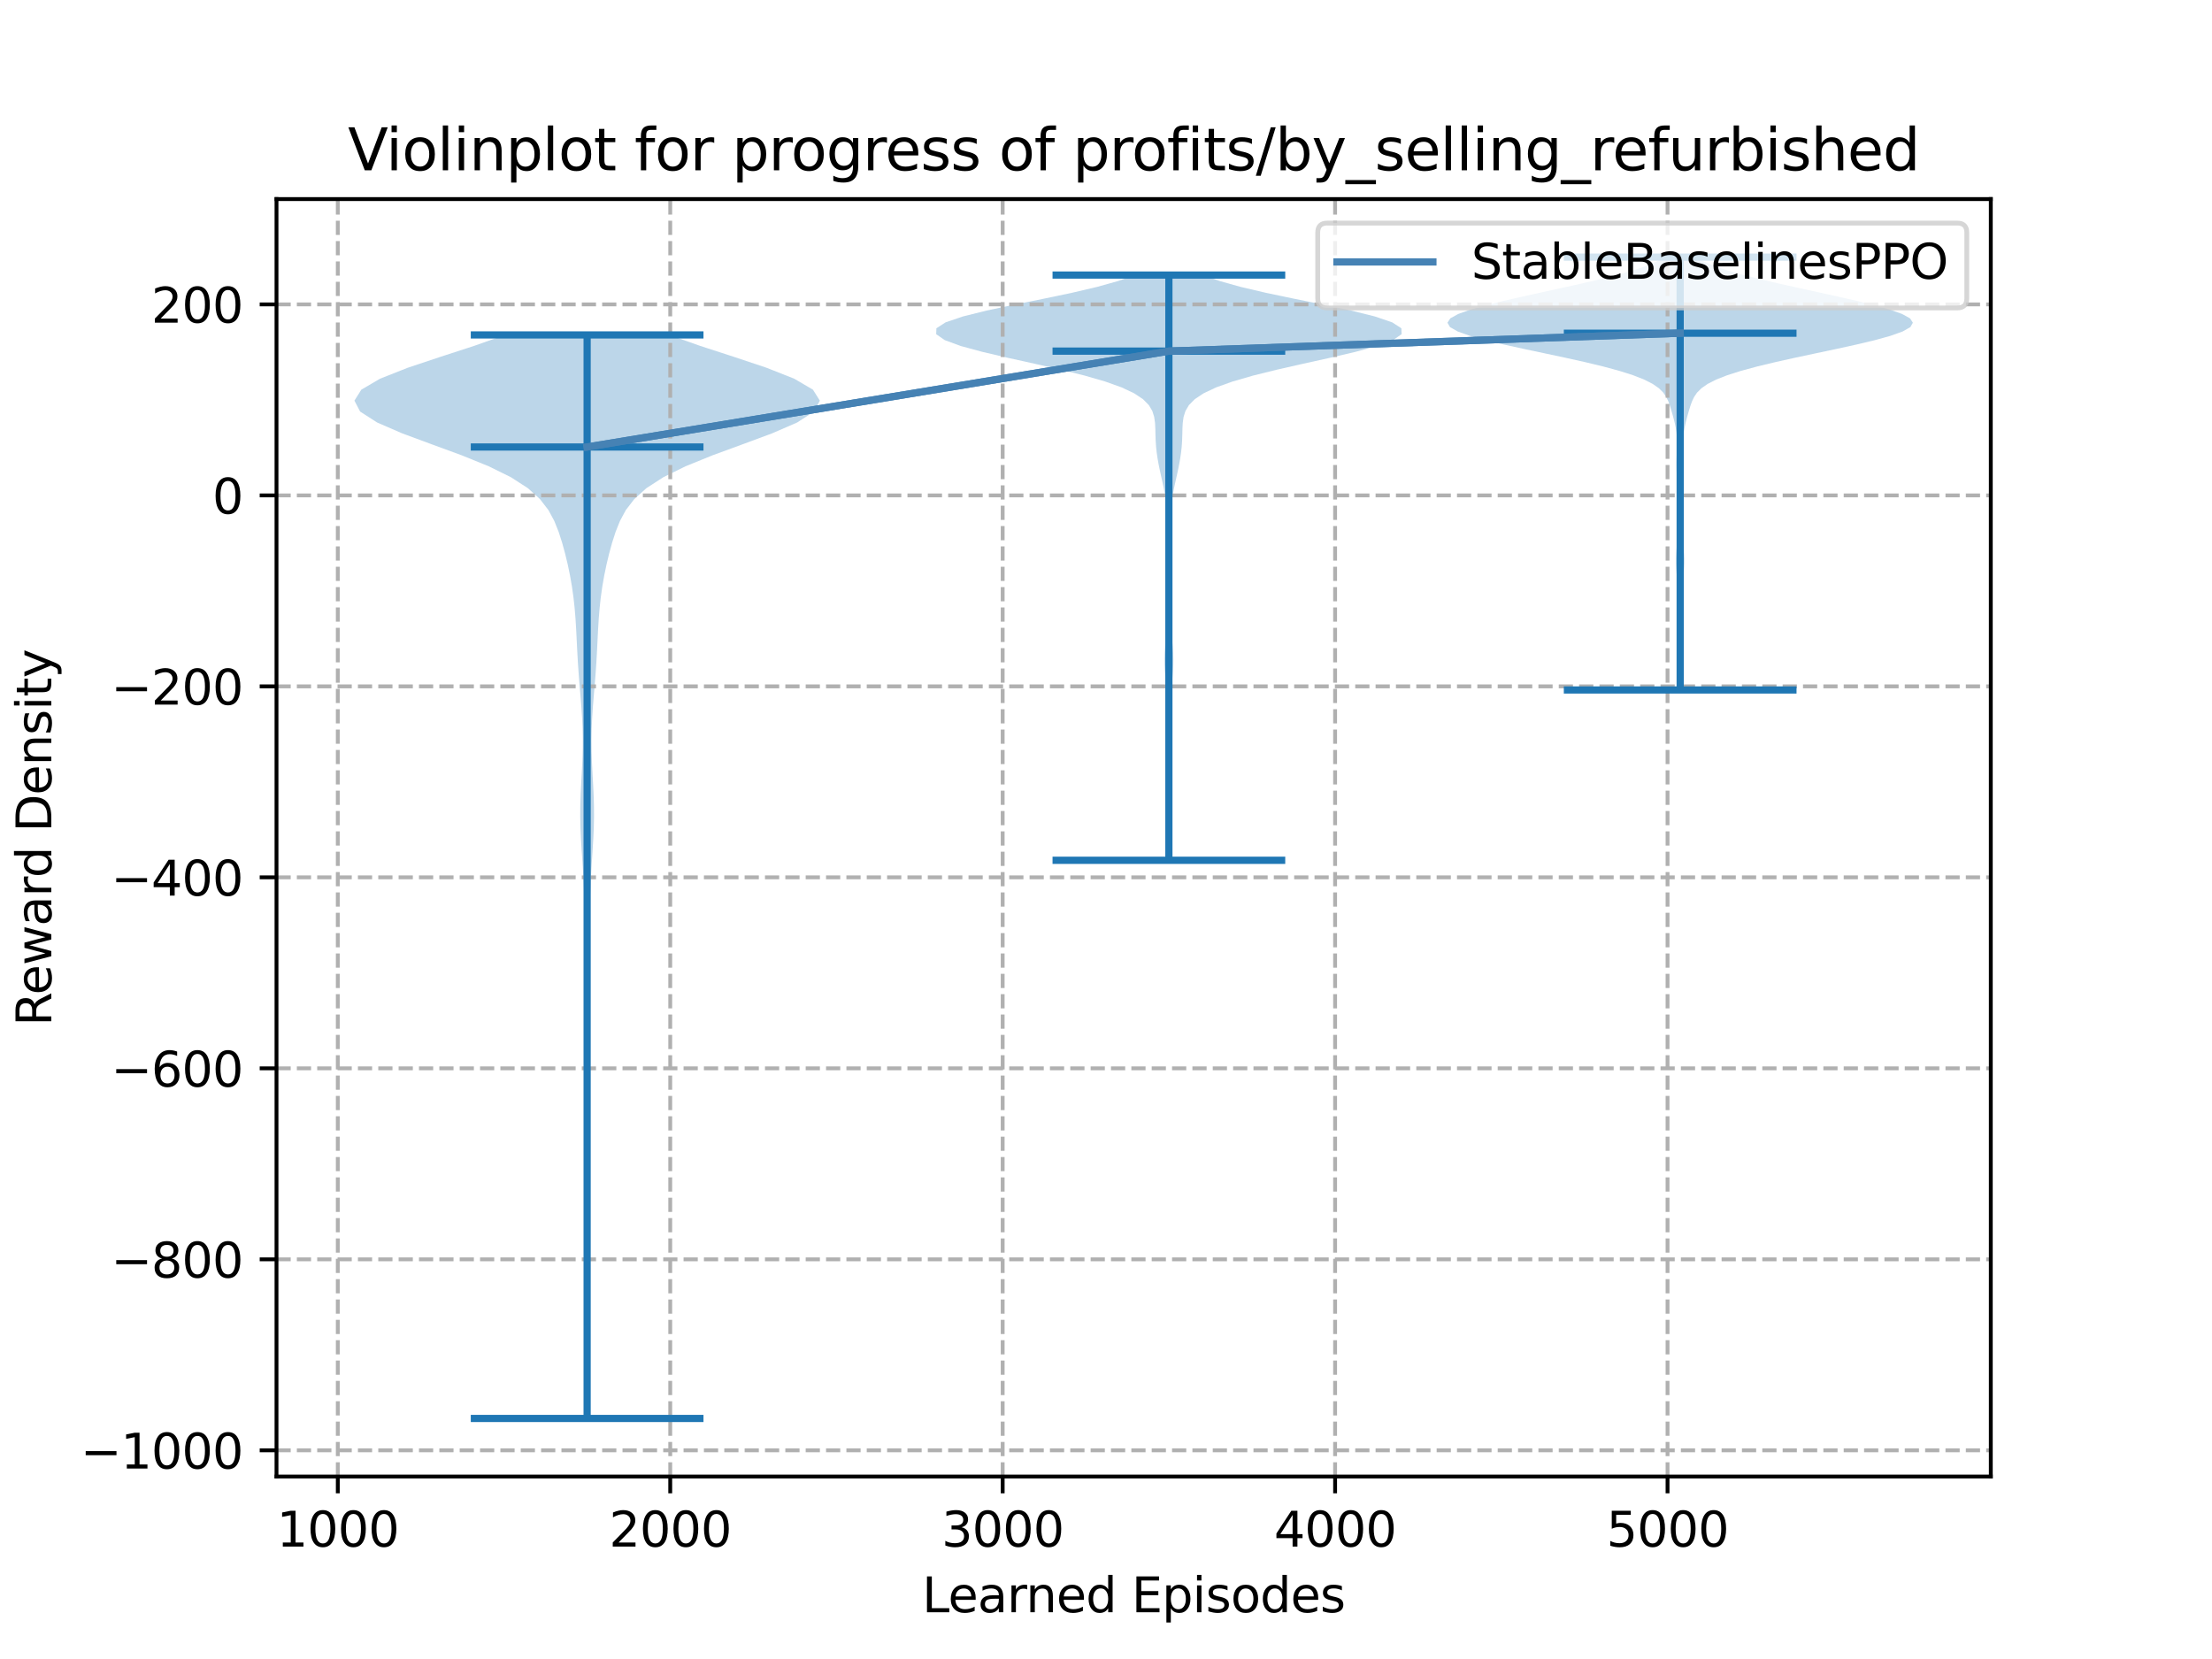 <?xml version="1.0" encoding="utf-8" standalone="no"?>
<!DOCTYPE svg PUBLIC "-//W3C//DTD SVG 1.1//EN"
  "http://www.w3.org/Graphics/SVG/1.1/DTD/svg11.dtd">
<svg xmlns:xlink="http://www.w3.org/1999/xlink" width="460.8pt" height="345.6pt" viewBox="0 0 460.8 345.6" xmlns="http://www.w3.org/2000/svg" version="1.1">
 <defs>
  <style type="text/css">*{stroke-linejoin: round; stroke-linecap: butt}</style>
 </defs>
 <g id="figure_1">
  <g id="patch_1">
   <path d="M 0 345.6 
L 460.8 345.6 
L 460.8 0 
L 0 0 
z
" style="fill: #ffffff"/>
  </g>
  <g id="axes_1">
   <g id="patch_2">
    <path d="M 57.6 307.584 
L 414.72 307.584 
L 414.72 41.472 
L 57.6 41.472 
z
" style="fill: #ffffff"/>
   </g>
   <g id="PolyCollection_1">
    <path d="M 122.45 295.488 
L 122.169 295.488 
L 122.174 293.208 
L 122.188 290.928 
L 122.208 288.648 
L 122.228 286.368 
L 122.242 284.088 
L 122.248 281.809 
L 122.242 279.529 
L 122.225 277.249 
L 122.198 274.969 
L 122.164 272.689 
L 122.126 270.409 
L 122.09 268.129 
L 122.058 265.849 
L 122.033 263.569 
L 122.015 261.289 
L 122.005 259.009 
L 122.002 256.73 
L 122.005 254.45 
L 122.012 252.17 
L 122.019 249.89 
L 122.025 247.61 
L 122.026 245.33 
L 122.02 243.05 
L 122.006 240.77 
L 121.987 238.49 
L 121.967 236.21 
L 121.952 233.93 
L 121.946 231.651 
L 121.956 229.371 
L 121.983 227.091 
L 122.024 224.811 
L 122.075 222.531 
L 122.128 220.251 
L 122.176 217.971 
L 122.213 215.691 
L 122.233 213.411 
L 122.235 211.131 
L 122.217 208.852 
L 122.18 206.572 
L 122.128 204.292 
L 122.064 202.012 
L 121.997 199.732 
L 121.933 197.452 
L 121.878 195.172 
L 121.832 192.892 
L 121.789 190.612 
L 121.739 188.332 
L 121.67 186.052 
L 121.573 183.773 
L 121.449 181.493 
L 121.304 179.213 
L 121.153 176.933 
L 121.018 174.653 
L 120.919 172.373 
L 120.873 170.093 
L 120.888 167.813 
L 120.958 165.533 
L 121.069 163.253 
L 121.195 160.973 
L 121.307 158.694 
L 121.382 156.414 
L 121.402 154.134 
L 121.36 151.854 
L 121.259 149.574 
L 121.109 147.294 
L 120.928 145.014 
L 120.737 142.734 
L 120.555 140.454 
L 120.396 138.174 
L 120.265 135.894 
L 120.151 133.615 
L 120.038 131.335 
L 119.901 129.055 
L 119.717 126.775 
L 119.471 124.495 
L 119.151 122.215 
L 118.755 119.935 
L 118.282 117.655 
L 117.737 115.375 
L 117.113 113.095 
L 116.384 110.815 
L 115.474 108.536 
L 114.245 106.256 
L 112.491 103.976 
L 109.962 101.696 
L 106.437 99.416 
L 101.812 97.136 
L 96.198 94.856 
L 89.984 92.576 
L 83.829 90.296 
L 78.564 88.016 
L 75.02 85.736 
L 73.833 83.457 
L 75.268 81.177 
L 79.154 78.897 
L 84.919 76.617 
L 91.741 74.337 
L 98.748 72.057 
L 105.203 69.777 
L 139.415 69.777 
L 139.415 69.777 
L 145.87 72.057 
L 152.878 74.337 
L 159.7 76.617 
L 165.464 78.897 
L 169.35 81.177 
L 170.786 83.457 
L 169.598 85.736 
L 166.055 88.016 
L 160.789 90.296 
L 154.634 92.576 
L 148.421 94.856 
L 142.807 97.136 
L 138.181 99.416 
L 134.656 101.696 
L 132.128 103.976 
L 130.373 106.256 
L 129.144 108.536 
L 128.235 110.815 
L 127.505 113.095 
L 126.882 115.375 
L 126.336 117.655 
L 125.864 119.935 
L 125.467 122.215 
L 125.147 124.495 
L 124.901 126.775 
L 124.718 129.055 
L 124.581 131.335 
L 124.467 133.615 
L 124.354 135.894 
L 124.222 138.174 
L 124.064 140.454 
L 123.882 142.734 
L 123.69 145.014 
L 123.509 147.294 
L 123.359 149.574 
L 123.258 151.854 
L 123.216 154.134 
L 123.236 156.414 
L 123.311 158.694 
L 123.424 160.973 
L 123.55 163.253 
L 123.66 165.533 
L 123.731 167.813 
L 123.746 170.093 
L 123.7 172.373 
L 123.601 174.653 
L 123.465 176.933 
L 123.315 179.213 
L 123.17 181.493 
L 123.045 183.773 
L 122.949 186.052 
L 122.88 188.332 
L 122.83 190.612 
L 122.787 192.892 
L 122.74 195.172 
L 122.685 197.452 
L 122.622 199.732 
L 122.554 202.012 
L 122.491 204.292 
L 122.438 206.572 
L 122.402 208.852 
L 122.384 211.131 
L 122.386 213.411 
L 122.406 215.691 
L 122.442 217.971 
L 122.49 220.251 
L 122.543 222.531 
L 122.594 224.811 
L 122.636 227.091 
L 122.662 229.371 
L 122.672 231.651 
L 122.667 233.93 
L 122.651 236.21 
L 122.631 238.49 
L 122.612 240.77 
L 122.599 243.05 
L 122.593 245.33 
L 122.594 247.61 
L 122.599 249.89 
L 122.607 252.17 
L 122.614 254.45 
L 122.616 256.73 
L 122.613 259.009 
L 122.603 261.289 
L 122.586 263.569 
L 122.56 265.849 
L 122.529 268.129 
L 122.492 270.409 
L 122.455 272.689 
L 122.421 274.969 
L 122.394 277.249 
L 122.376 279.529 
L 122.371 281.809 
L 122.376 284.088 
L 122.391 286.368 
L 122.411 288.648 
L 122.43 290.928 
L 122.445 293.208 
L 122.45 295.488 
z
" clip-path="url(#pb87b0b0727)" style="fill: #1f77b4; fill-opacity: 0.3"/>
   </g>
   <g id="PolyCollection_2">
    <path d="M 243.657 179.214 
L 243.345 179.214 
L 243.351 177.983 
L 243.368 176.751 
L 243.392 175.52 
L 243.418 174.288 
L 243.439 173.057 
L 243.453 171.826 
L 243.455 170.594 
L 243.443 169.363 
L 243.415 168.131 
L 243.37 166.9 
L 243.308 165.668 
L 243.233 164.437 
L 243.151 163.206 
L 243.071 161.974 
L 243.004 160.743 
L 242.963 159.511 
L 242.953 158.28 
L 242.977 157.049 
L 243.031 155.817 
L 243.105 154.586 
L 243.185 153.354 
L 243.26 152.123 
L 243.317 150.891 
L 243.347 149.66 
L 243.345 148.429 
L 243.308 147.197 
L 243.237 145.966 
L 243.136 144.734 
L 243.012 143.503 
L 242.88 142.271 
L 242.754 141.04 
L 242.652 139.809 
L 242.588 138.577 
L 242.573 137.346 
L 242.608 136.114 
L 242.685 134.883 
L 242.79 133.651 
L 242.904 132.42 
L 243.009 131.189 
L 243.09 129.957 
L 243.14 128.726 
L 243.157 127.494 
L 243.147 126.263 
L 243.114 125.031 
L 243.067 123.8 
L 243.012 122.569 
L 242.955 121.337 
L 242.904 120.106 
L 242.862 118.874 
L 242.835 117.643 
L 242.826 116.411 
L 242.836 115.18 
L 242.864 113.949 
L 242.909 112.717 
L 242.964 111.486 
L 243.021 110.254 
L 243.067 109.023 
L 243.088 107.791 
L 243.066 106.56 
L 242.99 105.329 
L 242.853 104.097 
L 242.659 102.866 
L 242.419 101.634 
L 242.152 100.403 
L 241.876 99.171 
L 241.607 97.94 
L 241.358 96.709 
L 241.139 95.477 
L 240.959 94.246 
L 240.827 93.014 
L 240.746 91.783 
L 240.705 90.551 
L 240.677 89.32 
L 240.614 88.089 
L 240.44 86.857 
L 240.054 85.626 
L 239.328 84.394 
L 238.115 83.163 
L 236.266 81.931 
L 233.654 80.7 
L 230.208 79.469 
L 225.941 78.237 
L 220.974 77.006 
L 215.539 75.774 
L 209.971 74.543 
L 204.687 73.312 
L 200.145 72.08 
L 196.797 70.849 
L 195.024 69.617 
L 195.068 68.386 
L 196.978 67.154 
L 200.591 65.923 
L 205.544 64.692 
L 211.339 63.46 
L 217.428 62.229 
L 223.298 60.997 
L 228.551 59.766 
L 232.944 58.534 
L 236.391 57.303 
L 250.611 57.303 
L 250.611 57.303 
L 254.057 58.534 
L 258.45 59.766 
L 263.704 60.997 
L 269.574 62.229 
L 275.662 63.46 
L 281.458 64.692 
L 286.411 65.923 
L 290.023 67.154 
L 291.934 68.386 
L 291.977 69.617 
L 290.204 70.849 
L 286.856 72.08 
L 282.315 73.312 
L 277.03 74.543 
L 271.462 75.774 
L 266.027 77.006 
L 261.06 78.237 
L 256.794 79.469 
L 253.347 80.7 
L 250.735 81.931 
L 248.886 83.163 
L 247.673 84.394 
L 246.948 85.626 
L 246.562 86.857 
L 246.388 88.089 
L 246.325 89.32 
L 246.297 90.551 
L 246.256 91.783 
L 246.174 93.014 
L 246.042 94.246 
L 245.863 95.477 
L 245.644 96.709 
L 245.394 97.94 
L 245.126 99.171 
L 244.85 100.403 
L 244.582 101.634 
L 244.343 102.866 
L 244.149 104.097 
L 244.012 105.329 
L 243.936 106.56 
L 243.914 107.791 
L 243.934 109.023 
L 243.98 110.254 
L 244.037 111.486 
L 244.093 112.717 
L 244.137 113.949 
L 244.166 115.18 
L 244.176 116.411 
L 244.166 117.643 
L 244.139 118.874 
L 244.098 120.106 
L 244.046 121.337 
L 243.99 122.569 
L 243.934 123.8 
L 243.887 125.031 
L 243.855 126.263 
L 243.844 127.494 
L 243.862 128.726 
L 243.912 129.957 
L 243.992 131.189 
L 244.097 132.42 
L 244.211 133.651 
L 244.316 134.883 
L 244.394 136.114 
L 244.428 137.346 
L 244.413 138.577 
L 244.35 139.809 
L 244.248 141.04 
L 244.122 142.271 
L 243.989 143.503 
L 243.866 144.734 
L 243.764 145.966 
L 243.693 147.197 
L 243.657 148.429 
L 243.655 149.66 
L 243.685 150.891 
L 243.742 152.123 
L 243.816 153.354 
L 243.897 154.586 
L 243.97 155.817 
L 244.024 157.049 
L 244.048 158.28 
L 244.039 159.511 
L 243.997 160.743 
L 243.931 161.974 
L 243.851 163.206 
L 243.768 164.437 
L 243.693 165.668 
L 243.632 166.9 
L 243.587 168.131 
L 243.559 169.363 
L 243.547 170.594 
L 243.549 171.826 
L 243.562 173.057 
L 243.584 174.288 
L 243.609 175.52 
L 243.633 176.751 
L 243.65 177.983 
L 243.657 179.214 
z
" clip-path="url(#pb87b0b0727)" style="fill: #1f77b4; fill-opacity: 0.3"/>
   </g>
   <g id="PolyCollection_3">
    <path d="M 350.351 143.733 
L 349.67 143.733 
L 349.619 142.822 
L 349.576 141.911 
L 349.546 141.001 
L 349.531 140.09 
L 349.532 139.179 
L 349.547 138.268 
L 349.573 137.358 
L 349.604 136.447 
L 349.636 135.536 
L 349.665 134.625 
L 349.689 133.715 
L 349.706 132.804 
L 349.713 131.893 
L 349.709 130.982 
L 349.691 130.072 
L 349.661 129.161 
L 349.626 128.25 
L 349.593 127.339 
L 349.569 126.428 
L 349.557 125.518 
L 349.551 124.607 
L 349.543 123.696 
L 349.52 122.785 
L 349.475 121.875 
L 349.408 120.964 
L 349.327 120.053 
L 349.245 119.142 
L 349.178 118.232 
L 349.141 117.321 
L 349.141 116.41 
L 349.176 115.499 
L 349.237 114.589 
L 349.312 113.678 
L 349.384 112.767 
L 349.443 111.856 
L 349.481 110.946 
L 349.498 110.035 
L 349.498 109.124 
L 349.489 108.213 
L 349.479 107.303 
L 349.475 106.392 
L 349.477 105.481 
L 349.483 104.57 
L 349.486 103.66 
L 349.479 102.749 
L 349.456 101.838 
L 349.417 100.927 
L 349.368 100.017 
L 349.316 99.106 
L 349.272 98.195 
L 349.245 97.284 
L 349.241 96.374 
L 349.26 95.463 
L 349.294 94.552 
L 349.333 93.641 
L 349.361 92.731 
L 349.361 91.82 
L 349.32 90.909 
L 349.23 89.998 
L 349.087 89.087 
L 348.896 88.177 
L 348.669 87.266 
L 348.419 86.355 
L 348.156 85.444 
L 347.875 84.534 
L 347.549 83.623 
L 347.12 82.712 
L 346.504 81.801 
L 345.596 80.891 
L 344.293 79.98 
L 342.505 79.069 
L 340.181 78.158 
L 337.312 77.248 
L 333.94 76.337 
L 330.148 75.426 
L 326.049 74.515 
L 321.777 73.605 
L 317.481 72.694 
L 313.326 71.783 
L 309.498 70.872 
L 306.205 69.962 
L 303.661 69.051 
L 302.059 68.14 
L 301.534 67.229 
L 302.128 66.319 
L 303.775 65.408 
L 306.32 64.497 
L 309.552 63.586 
L 313.256 62.676 
L 317.244 61.765 
L 321.375 60.854 
L 325.537 59.943 
L 329.628 59.033 
L 333.534 58.122 
L 337.134 57.211 
L 340.311 56.3 
L 342.983 55.39 
L 345.116 54.479 
L 346.733 53.568 
L 353.288 53.568 
L 353.288 53.568 
L 354.905 54.479 
L 357.039 55.39 
L 359.71 56.3 
L 362.888 57.211 
L 366.487 58.122 
L 370.394 59.033 
L 374.485 59.943 
L 378.647 60.854 
L 382.778 61.765 
L 386.766 62.676 
L 390.469 63.586 
L 393.701 64.497 
L 396.246 65.408 
L 397.894 66.319 
L 398.487 67.229 
L 397.962 68.14 
L 396.361 69.051 
L 393.816 69.962 
L 390.523 70.872 
L 386.695 71.783 
L 382.541 72.694 
L 378.245 73.605 
L 373.973 74.515 
L 369.874 75.426 
L 366.081 76.337 
L 362.709 77.248 
L 359.841 78.158 
L 357.516 79.069 
L 355.729 79.98 
L 354.425 80.891 
L 353.518 81.801 
L 352.901 82.712 
L 352.473 83.623 
L 352.147 84.534 
L 351.866 85.444 
L 351.602 86.355 
L 351.352 87.266 
L 351.125 88.177 
L 350.934 89.087 
L 350.792 89.998 
L 350.701 90.909 
L 350.66 91.82 
L 350.66 92.731 
L 350.688 93.641 
L 350.727 94.552 
L 350.762 95.463 
L 350.78 96.374 
L 350.776 97.284 
L 350.75 98.195 
L 350.706 99.106 
L 350.654 100.017 
L 350.604 100.927 
L 350.565 101.838 
L 350.543 102.749 
L 350.535 103.66 
L 350.538 104.57 
L 350.544 105.481 
L 350.547 106.392 
L 350.542 107.303 
L 350.532 108.213 
L 350.523 109.124 
L 350.524 110.035 
L 350.54 110.946 
L 350.579 111.856 
L 350.637 112.767 
L 350.71 113.678 
L 350.784 114.589 
L 350.846 115.499 
L 350.881 116.41 
L 350.88 117.321 
L 350.843 118.232 
L 350.777 119.142 
L 350.695 120.053 
L 350.613 120.964 
L 350.546 121.875 
L 350.502 122.785 
L 350.479 123.696 
L 350.47 124.607 
L 350.464 125.518 
L 350.452 126.428 
L 350.428 127.339 
L 350.395 128.25 
L 350.36 129.161 
L 350.331 130.072 
L 350.313 130.982 
L 350.308 131.893 
L 350.315 132.804 
L 350.332 133.715 
L 350.356 134.625 
L 350.385 135.536 
L 350.417 136.447 
L 350.448 137.358 
L 350.474 138.268 
L 350.489 139.179 
L 350.49 140.09 
L 350.475 141.001 
L 350.445 141.911 
L 350.403 142.822 
L 350.351 143.733 
z
" clip-path="url(#pb87b0b0727)" style="fill: #1f77b4; fill-opacity: 0.3"/>
   </g>
   <g id="matplotlib.axis_1">
    <g id="xtick_1">
     <g id="line2d_1">
      <path d="M 70.37 307.584 
L 70.37 41.472 
" clip-path="url(#pb87b0b0727)" style="fill: none; stroke-dasharray: 2.96,1.28; stroke-dashoffset: 0; stroke: #b0b0b0; stroke-width: 0.8"/>
     </g>
     <g id="line2d_2">
      <defs>
       <path id="m41c03d958e" d="M 0 0 
L 0 3.5 
" style="stroke: #000000; stroke-width: 0.8"/>
      </defs>
      <g>
       <use xlink:href="#m41c03d958e" x="70.37" y="307.584" style="stroke: #000000; stroke-width: 0.8"/>
      </g>
     </g>
     <g id="text_1">
      <!-- 1000 -->
      <g transform="translate(57.645 322.182)scale(0.1 -0.1)">
       <defs>
        <path id="DejaVuSans-31" d="M 794 531 
L 1825 531 
L 1825 4091 
L 703 3866 
L 703 4441 
L 1819 4666 
L 2450 4666 
L 2450 531 
L 3481 531 
L 3481 0 
L 794 0 
L 794 531 
z
" transform="scale(0.016)"/>
        <path id="DejaVuSans-30" d="M 2034 4250 
Q 1547 4250 1301 3770 
Q 1056 3291 1056 2328 
Q 1056 1369 1301 889 
Q 1547 409 2034 409 
Q 2525 409 2770 889 
Q 3016 1369 3016 2328 
Q 3016 3291 2770 3770 
Q 2525 4250 2034 4250 
z
M 2034 4750 
Q 2819 4750 3233 4129 
Q 3647 3509 3647 2328 
Q 3647 1150 3233 529 
Q 2819 -91 2034 -91 
Q 1250 -91 836 529 
Q 422 1150 422 2328 
Q 422 3509 836 4129 
Q 1250 4750 2034 4750 
z
" transform="scale(0.016)"/>
       </defs>
       <use xlink:href="#DejaVuSans-31"/>
       <use xlink:href="#DejaVuSans-30" x="63.623"/>
       <use xlink:href="#DejaVuSans-30" x="127.246"/>
       <use xlink:href="#DejaVuSans-30" x="190.869"/>
      </g>
     </g>
    </g>
    <g id="xtick_2">
     <g id="line2d_3">
      <path d="M 139.622 307.584 
L 139.622 41.472 
" clip-path="url(#pb87b0b0727)" style="fill: none; stroke-dasharray: 2.96,1.28; stroke-dashoffset: 0; stroke: #b0b0b0; stroke-width: 0.8"/>
     </g>
     <g id="line2d_4">
      <g>
       <use xlink:href="#m41c03d958e" x="139.622" y="307.584" style="stroke: #000000; stroke-width: 0.8"/>
      </g>
     </g>
     <g id="text_2">
      <!-- 2000 -->
      <g transform="translate(126.897 322.182)scale(0.1 -0.1)">
       <defs>
        <path id="DejaVuSans-32" d="M 1228 531 
L 3431 531 
L 3431 0 
L 469 0 
L 469 531 
Q 828 903 1448 1529 
Q 2069 2156 2228 2338 
Q 2531 2678 2651 2914 
Q 2772 3150 2772 3378 
Q 2772 3750 2511 3984 
Q 2250 4219 1831 4219 
Q 1534 4219 1204 4116 
Q 875 4013 500 3803 
L 500 4441 
Q 881 4594 1212 4672 
Q 1544 4750 1819 4750 
Q 2544 4750 2975 4387 
Q 3406 4025 3406 3419 
Q 3406 3131 3298 2873 
Q 3191 2616 2906 2266 
Q 2828 2175 2409 1742 
Q 1991 1309 1228 531 
z
" transform="scale(0.016)"/>
       </defs>
       <use xlink:href="#DejaVuSans-32"/>
       <use xlink:href="#DejaVuSans-30" x="63.623"/>
       <use xlink:href="#DejaVuSans-30" x="127.246"/>
       <use xlink:href="#DejaVuSans-30" x="190.869"/>
      </g>
     </g>
    </g>
    <g id="xtick_3">
     <g id="line2d_5">
      <path d="M 208.875 307.584 
L 208.875 41.472 
" clip-path="url(#pb87b0b0727)" style="fill: none; stroke-dasharray: 2.96,1.28; stroke-dashoffset: 0; stroke: #b0b0b0; stroke-width: 0.8"/>
     </g>
     <g id="line2d_6">
      <g>
       <use xlink:href="#m41c03d958e" x="208.875" y="307.584" style="stroke: #000000; stroke-width: 0.8"/>
      </g>
     </g>
     <g id="text_3">
      <!-- 3000 -->
      <g transform="translate(196.15 322.182)scale(0.1 -0.1)">
       <defs>
        <path id="DejaVuSans-33" d="M 2597 2516 
Q 3050 2419 3304 2112 
Q 3559 1806 3559 1356 
Q 3559 666 3084 287 
Q 2609 -91 1734 -91 
Q 1441 -91 1130 -33 
Q 819 25 488 141 
L 488 750 
Q 750 597 1062 519 
Q 1375 441 1716 441 
Q 2309 441 2620 675 
Q 2931 909 2931 1356 
Q 2931 1769 2642 2001 
Q 2353 2234 1838 2234 
L 1294 2234 
L 1294 2753 
L 1863 2753 
Q 2328 2753 2575 2939 
Q 2822 3125 2822 3475 
Q 2822 3834 2567 4026 
Q 2313 4219 1838 4219 
Q 1578 4219 1281 4162 
Q 984 4106 628 3988 
L 628 4550 
Q 988 4650 1302 4700 
Q 1616 4750 1894 4750 
Q 2613 4750 3031 4423 
Q 3450 4097 3450 3541 
Q 3450 3153 3228 2886 
Q 3006 2619 2597 2516 
z
" transform="scale(0.016)"/>
       </defs>
       <use xlink:href="#DejaVuSans-33"/>
       <use xlink:href="#DejaVuSans-30" x="63.623"/>
       <use xlink:href="#DejaVuSans-30" x="127.246"/>
       <use xlink:href="#DejaVuSans-30" x="190.869"/>
      </g>
     </g>
    </g>
    <g id="xtick_4">
     <g id="line2d_7">
      <path d="M 278.127 307.584 
L 278.127 41.472 
" clip-path="url(#pb87b0b0727)" style="fill: none; stroke-dasharray: 2.96,1.28; stroke-dashoffset: 0; stroke: #b0b0b0; stroke-width: 0.8"/>
     </g>
     <g id="line2d_8">
      <g>
       <use xlink:href="#m41c03d958e" x="278.127" y="307.584" style="stroke: #000000; stroke-width: 0.8"/>
      </g>
     </g>
     <g id="text_4">
      <!-- 4000 -->
      <g transform="translate(265.402 322.182)scale(0.1 -0.1)">
       <defs>
        <path id="DejaVuSans-34" d="M 2419 4116 
L 825 1625 
L 2419 1625 
L 2419 4116 
z
M 2253 4666 
L 3047 4666 
L 3047 1625 
L 3713 1625 
L 3713 1100 
L 3047 1100 
L 3047 0 
L 2419 0 
L 2419 1100 
L 313 1100 
L 313 1709 
L 2253 4666 
z
" transform="scale(0.016)"/>
       </defs>
       <use xlink:href="#DejaVuSans-34"/>
       <use xlink:href="#DejaVuSans-30" x="63.623"/>
       <use xlink:href="#DejaVuSans-30" x="127.246"/>
       <use xlink:href="#DejaVuSans-30" x="190.869"/>
      </g>
     </g>
    </g>
    <g id="xtick_5">
     <g id="line2d_9">
      <path d="M 347.379 307.584 
L 347.379 41.472 
" clip-path="url(#pb87b0b0727)" style="fill: none; stroke-dasharray: 2.96,1.28; stroke-dashoffset: 0; stroke: #b0b0b0; stroke-width: 0.8"/>
     </g>
     <g id="line2d_10">
      <g>
       <use xlink:href="#m41c03d958e" x="347.379" y="307.584" style="stroke: #000000; stroke-width: 0.8"/>
      </g>
     </g>
     <g id="text_5">
      <!-- 5000 -->
      <g transform="translate(334.654 322.182)scale(0.1 -0.1)">
       <defs>
        <path id="DejaVuSans-35" d="M 691 4666 
L 3169 4666 
L 3169 4134 
L 1269 4134 
L 1269 2991 
Q 1406 3038 1543 3061 
Q 1681 3084 1819 3084 
Q 2600 3084 3056 2656 
Q 3513 2228 3513 1497 
Q 3513 744 3044 326 
Q 2575 -91 1722 -91 
Q 1428 -91 1123 -41 
Q 819 9 494 109 
L 494 744 
Q 775 591 1075 516 
Q 1375 441 1709 441 
Q 2250 441 2565 725 
Q 2881 1009 2881 1497 
Q 2881 1984 2565 2268 
Q 2250 2553 1709 2553 
Q 1456 2553 1204 2497 
Q 953 2441 691 2322 
L 691 4666 
z
" transform="scale(0.016)"/>
       </defs>
       <use xlink:href="#DejaVuSans-35"/>
       <use xlink:href="#DejaVuSans-30" x="63.623"/>
       <use xlink:href="#DejaVuSans-30" x="127.246"/>
       <use xlink:href="#DejaVuSans-30" x="190.869"/>
      </g>
     </g>
    </g>
    <g id="text_6">
     <!-- Learned Episodes -->
     <g transform="translate(192.102 335.861)scale(0.1 -0.1)">
      <defs>
       <path id="DejaVuSans-4c" d="M 628 4666 
L 1259 4666 
L 1259 531 
L 3531 531 
L 3531 0 
L 628 0 
L 628 4666 
z
" transform="scale(0.016)"/>
       <path id="DejaVuSans-65" d="M 3597 1894 
L 3597 1613 
L 953 1613 
Q 991 1019 1311 708 
Q 1631 397 2203 397 
Q 2534 397 2845 478 
Q 3156 559 3463 722 
L 3463 178 
Q 3153 47 2828 -22 
Q 2503 -91 2169 -91 
Q 1331 -91 842 396 
Q 353 884 353 1716 
Q 353 2575 817 3079 
Q 1281 3584 2069 3584 
Q 2775 3584 3186 3129 
Q 3597 2675 3597 1894 
z
M 3022 2063 
Q 3016 2534 2758 2815 
Q 2500 3097 2075 3097 
Q 1594 3097 1305 2825 
Q 1016 2553 972 2059 
L 3022 2063 
z
" transform="scale(0.016)"/>
       <path id="DejaVuSans-61" d="M 2194 1759 
Q 1497 1759 1228 1600 
Q 959 1441 959 1056 
Q 959 750 1161 570 
Q 1363 391 1709 391 
Q 2188 391 2477 730 
Q 2766 1069 2766 1631 
L 2766 1759 
L 2194 1759 
z
M 3341 1997 
L 3341 0 
L 2766 0 
L 2766 531 
Q 2569 213 2275 61 
Q 1981 -91 1556 -91 
Q 1019 -91 701 211 
Q 384 513 384 1019 
Q 384 1609 779 1909 
Q 1175 2209 1959 2209 
L 2766 2209 
L 2766 2266 
Q 2766 2663 2505 2880 
Q 2244 3097 1772 3097 
Q 1472 3097 1187 3025 
Q 903 2953 641 2809 
L 641 3341 
Q 956 3463 1253 3523 
Q 1550 3584 1831 3584 
Q 2591 3584 2966 3190 
Q 3341 2797 3341 1997 
z
" transform="scale(0.016)"/>
       <path id="DejaVuSans-72" d="M 2631 2963 
Q 2534 3019 2420 3045 
Q 2306 3072 2169 3072 
Q 1681 3072 1420 2755 
Q 1159 2438 1159 1844 
L 1159 0 
L 581 0 
L 581 3500 
L 1159 3500 
L 1159 2956 
Q 1341 3275 1631 3429 
Q 1922 3584 2338 3584 
Q 2397 3584 2469 3576 
Q 2541 3569 2628 3553 
L 2631 2963 
z
" transform="scale(0.016)"/>
       <path id="DejaVuSans-6e" d="M 3513 2113 
L 3513 0 
L 2938 0 
L 2938 2094 
Q 2938 2591 2744 2837 
Q 2550 3084 2163 3084 
Q 1697 3084 1428 2787 
Q 1159 2491 1159 1978 
L 1159 0 
L 581 0 
L 581 3500 
L 1159 3500 
L 1159 2956 
Q 1366 3272 1645 3428 
Q 1925 3584 2291 3584 
Q 2894 3584 3203 3211 
Q 3513 2838 3513 2113 
z
" transform="scale(0.016)"/>
       <path id="DejaVuSans-64" d="M 2906 2969 
L 2906 4863 
L 3481 4863 
L 3481 0 
L 2906 0 
L 2906 525 
Q 2725 213 2448 61 
Q 2172 -91 1784 -91 
Q 1150 -91 751 415 
Q 353 922 353 1747 
Q 353 2572 751 3078 
Q 1150 3584 1784 3584 
Q 2172 3584 2448 3432 
Q 2725 3281 2906 2969 
z
M 947 1747 
Q 947 1113 1208 752 
Q 1469 391 1925 391 
Q 2381 391 2643 752 
Q 2906 1113 2906 1747 
Q 2906 2381 2643 2742 
Q 2381 3103 1925 3103 
Q 1469 3103 1208 2742 
Q 947 2381 947 1747 
z
" transform="scale(0.016)"/>
       <path id="DejaVuSans-20" transform="scale(0.016)"/>
       <path id="DejaVuSans-45" d="M 628 4666 
L 3578 4666 
L 3578 4134 
L 1259 4134 
L 1259 2753 
L 3481 2753 
L 3481 2222 
L 1259 2222 
L 1259 531 
L 3634 531 
L 3634 0 
L 628 0 
L 628 4666 
z
" transform="scale(0.016)"/>
       <path id="DejaVuSans-70" d="M 1159 525 
L 1159 -1331 
L 581 -1331 
L 581 3500 
L 1159 3500 
L 1159 2969 
Q 1341 3281 1617 3432 
Q 1894 3584 2278 3584 
Q 2916 3584 3314 3078 
Q 3713 2572 3713 1747 
Q 3713 922 3314 415 
Q 2916 -91 2278 -91 
Q 1894 -91 1617 61 
Q 1341 213 1159 525 
z
M 3116 1747 
Q 3116 2381 2855 2742 
Q 2594 3103 2138 3103 
Q 1681 3103 1420 2742 
Q 1159 2381 1159 1747 
Q 1159 1113 1420 752 
Q 1681 391 2138 391 
Q 2594 391 2855 752 
Q 3116 1113 3116 1747 
z
" transform="scale(0.016)"/>
       <path id="DejaVuSans-69" d="M 603 3500 
L 1178 3500 
L 1178 0 
L 603 0 
L 603 3500 
z
M 603 4863 
L 1178 4863 
L 1178 4134 
L 603 4134 
L 603 4863 
z
" transform="scale(0.016)"/>
       <path id="DejaVuSans-73" d="M 2834 3397 
L 2834 2853 
Q 2591 2978 2328 3040 
Q 2066 3103 1784 3103 
Q 1356 3103 1142 2972 
Q 928 2841 928 2578 
Q 928 2378 1081 2264 
Q 1234 2150 1697 2047 
L 1894 2003 
Q 2506 1872 2764 1633 
Q 3022 1394 3022 966 
Q 3022 478 2636 193 
Q 2250 -91 1575 -91 
Q 1294 -91 989 -36 
Q 684 19 347 128 
L 347 722 
Q 666 556 975 473 
Q 1284 391 1588 391 
Q 1994 391 2212 530 
Q 2431 669 2431 922 
Q 2431 1156 2273 1281 
Q 2116 1406 1581 1522 
L 1381 1569 
Q 847 1681 609 1914 
Q 372 2147 372 2553 
Q 372 3047 722 3315 
Q 1072 3584 1716 3584 
Q 2034 3584 2315 3537 
Q 2597 3491 2834 3397 
z
" transform="scale(0.016)"/>
       <path id="DejaVuSans-6f" d="M 1959 3097 
Q 1497 3097 1228 2736 
Q 959 2375 959 1747 
Q 959 1119 1226 758 
Q 1494 397 1959 397 
Q 2419 397 2687 759 
Q 2956 1122 2956 1747 
Q 2956 2369 2687 2733 
Q 2419 3097 1959 3097 
z
M 1959 3584 
Q 2709 3584 3137 3096 
Q 3566 2609 3566 1747 
Q 3566 888 3137 398 
Q 2709 -91 1959 -91 
Q 1206 -91 779 398 
Q 353 888 353 1747 
Q 353 2609 779 3096 
Q 1206 3584 1959 3584 
z
" transform="scale(0.016)"/>
      </defs>
      <use xlink:href="#DejaVuSans-4c"/>
      <use xlink:href="#DejaVuSans-65" x="53.963"/>
      <use xlink:href="#DejaVuSans-61" x="115.486"/>
      <use xlink:href="#DejaVuSans-72" x="176.766"/>
      <use xlink:href="#DejaVuSans-6e" x="216.129"/>
      <use xlink:href="#DejaVuSans-65" x="279.508"/>
      <use xlink:href="#DejaVuSans-64" x="341.031"/>
      <use xlink:href="#DejaVuSans-20" x="404.508"/>
      <use xlink:href="#DejaVuSans-45" x="436.295"/>
      <use xlink:href="#DejaVuSans-70" x="499.479"/>
      <use xlink:href="#DejaVuSans-69" x="562.955"/>
      <use xlink:href="#DejaVuSans-73" x="590.738"/>
      <use xlink:href="#DejaVuSans-6f" x="642.838"/>
      <use xlink:href="#DejaVuSans-64" x="704.02"/>
      <use xlink:href="#DejaVuSans-65" x="767.496"/>
      <use xlink:href="#DejaVuSans-73" x="829.02"/>
     </g>
    </g>
   </g>
   <g id="matplotlib.axis_2">
    <g id="ytick_1">
     <g id="line2d_11">
      <path d="M 57.6 302.129 
L 414.72 302.129 
" clip-path="url(#pb87b0b0727)" style="fill: none; stroke-dasharray: 2.96,1.28; stroke-dashoffset: 0; stroke: #b0b0b0; stroke-width: 0.8"/>
     </g>
     <g id="line2d_12">
      <defs>
       <path id="m0512fabdb9" d="M 0 0 
L -3.5 0 
" style="stroke: #000000; stroke-width: 0.8"/>
      </defs>
      <g>
       <use xlink:href="#m0512fabdb9" x="57.6" y="302.129" style="stroke: #000000; stroke-width: 0.8"/>
      </g>
     </g>
     <g id="text_7">
      <!-- −1000 -->
      <g transform="translate(16.77 305.928)scale(0.1 -0.1)">
       <defs>
        <path id="DejaVuSans-2212" d="M 678 2272 
L 4684 2272 
L 4684 1741 
L 678 1741 
L 678 2272 
z
" transform="scale(0.016)"/>
       </defs>
       <use xlink:href="#DejaVuSans-2212"/>
       <use xlink:href="#DejaVuSans-31" x="83.789"/>
       <use xlink:href="#DejaVuSans-30" x="147.412"/>
       <use xlink:href="#DejaVuSans-30" x="211.035"/>
       <use xlink:href="#DejaVuSans-30" x="274.658"/>
      </g>
     </g>
    </g>
    <g id="ytick_2">
     <g id="line2d_13">
      <path d="M 57.6 262.342 
L 414.72 262.342 
" clip-path="url(#pb87b0b0727)" style="fill: none; stroke-dasharray: 2.96,1.28; stroke-dashoffset: 0; stroke: #b0b0b0; stroke-width: 0.8"/>
     </g>
     <g id="line2d_14">
      <g>
       <use xlink:href="#m0512fabdb9" x="57.6" y="262.342" style="stroke: #000000; stroke-width: 0.8"/>
      </g>
     </g>
     <g id="text_8">
      <!-- −800 -->
      <g transform="translate(23.133 266.142)scale(0.1 -0.1)">
       <defs>
        <path id="DejaVuSans-38" d="M 2034 2216 
Q 1584 2216 1326 1975 
Q 1069 1734 1069 1313 
Q 1069 891 1326 650 
Q 1584 409 2034 409 
Q 2484 409 2743 651 
Q 3003 894 3003 1313 
Q 3003 1734 2745 1975 
Q 2488 2216 2034 2216 
z
M 1403 2484 
Q 997 2584 770 2862 
Q 544 3141 544 3541 
Q 544 4100 942 4425 
Q 1341 4750 2034 4750 
Q 2731 4750 3128 4425 
Q 3525 4100 3525 3541 
Q 3525 3141 3298 2862 
Q 3072 2584 2669 2484 
Q 3125 2378 3379 2068 
Q 3634 1759 3634 1313 
Q 3634 634 3220 271 
Q 2806 -91 2034 -91 
Q 1263 -91 848 271 
Q 434 634 434 1313 
Q 434 1759 690 2068 
Q 947 2378 1403 2484 
z
M 1172 3481 
Q 1172 3119 1398 2916 
Q 1625 2713 2034 2713 
Q 2441 2713 2670 2916 
Q 2900 3119 2900 3481 
Q 2900 3844 2670 4047 
Q 2441 4250 2034 4250 
Q 1625 4250 1398 4047 
Q 1172 3844 1172 3481 
z
" transform="scale(0.016)"/>
       </defs>
       <use xlink:href="#DejaVuSans-2212"/>
       <use xlink:href="#DejaVuSans-38" x="83.789"/>
       <use xlink:href="#DejaVuSans-30" x="147.412"/>
       <use xlink:href="#DejaVuSans-30" x="211.035"/>
      </g>
     </g>
    </g>
    <g id="ytick_3">
     <g id="line2d_15">
      <path d="M 57.6 222.556 
L 414.72 222.556 
" clip-path="url(#pb87b0b0727)" style="fill: none; stroke-dasharray: 2.96,1.28; stroke-dashoffset: 0; stroke: #b0b0b0; stroke-width: 0.8"/>
     </g>
     <g id="line2d_16">
      <g>
       <use xlink:href="#m0512fabdb9" x="57.6" y="222.556" style="stroke: #000000; stroke-width: 0.8"/>
      </g>
     </g>
     <g id="text_9">
      <!-- −600 -->
      <g transform="translate(23.133 226.356)scale(0.1 -0.1)">
       <defs>
        <path id="DejaVuSans-36" d="M 2113 2584 
Q 1688 2584 1439 2293 
Q 1191 2003 1191 1497 
Q 1191 994 1439 701 
Q 1688 409 2113 409 
Q 2538 409 2786 701 
Q 3034 994 3034 1497 
Q 3034 2003 2786 2293 
Q 2538 2584 2113 2584 
z
M 3366 4563 
L 3366 3988 
Q 3128 4100 2886 4159 
Q 2644 4219 2406 4219 
Q 1781 4219 1451 3797 
Q 1122 3375 1075 2522 
Q 1259 2794 1537 2939 
Q 1816 3084 2150 3084 
Q 2853 3084 3261 2657 
Q 3669 2231 3669 1497 
Q 3669 778 3244 343 
Q 2819 -91 2113 -91 
Q 1303 -91 875 529 
Q 447 1150 447 2328 
Q 447 3434 972 4092 
Q 1497 4750 2381 4750 
Q 2619 4750 2861 4703 
Q 3103 4656 3366 4563 
z
" transform="scale(0.016)"/>
       </defs>
       <use xlink:href="#DejaVuSans-2212"/>
       <use xlink:href="#DejaVuSans-36" x="83.789"/>
       <use xlink:href="#DejaVuSans-30" x="147.412"/>
       <use xlink:href="#DejaVuSans-30" x="211.035"/>
      </g>
     </g>
    </g>
    <g id="ytick_4">
     <g id="line2d_17">
      <path d="M 57.6 182.77 
L 414.72 182.77 
" clip-path="url(#pb87b0b0727)" style="fill: none; stroke-dasharray: 2.96,1.28; stroke-dashoffset: 0; stroke: #b0b0b0; stroke-width: 0.8"/>
     </g>
     <g id="line2d_18">
      <g>
       <use xlink:href="#m0512fabdb9" x="57.6" y="182.77" style="stroke: #000000; stroke-width: 0.8"/>
      </g>
     </g>
     <g id="text_10">
      <!-- −400 -->
      <g transform="translate(23.133 186.569)scale(0.1 -0.1)">
       <use xlink:href="#DejaVuSans-2212"/>
       <use xlink:href="#DejaVuSans-34" x="83.789"/>
       <use xlink:href="#DejaVuSans-30" x="147.412"/>
       <use xlink:href="#DejaVuSans-30" x="211.035"/>
      </g>
     </g>
    </g>
    <g id="ytick_5">
     <g id="line2d_19">
      <path d="M 57.6 142.984 
L 414.72 142.984 
" clip-path="url(#pb87b0b0727)" style="fill: none; stroke-dasharray: 2.96,1.28; stroke-dashoffset: 0; stroke: #b0b0b0; stroke-width: 0.8"/>
     </g>
     <g id="line2d_20">
      <g>
       <use xlink:href="#m0512fabdb9" x="57.6" y="142.984" style="stroke: #000000; stroke-width: 0.8"/>
      </g>
     </g>
     <g id="text_11">
      <!-- −200 -->
      <g transform="translate(23.133 146.783)scale(0.1 -0.1)">
       <use xlink:href="#DejaVuSans-2212"/>
       <use xlink:href="#DejaVuSans-32" x="83.789"/>
       <use xlink:href="#DejaVuSans-30" x="147.412"/>
       <use xlink:href="#DejaVuSans-30" x="211.035"/>
      </g>
     </g>
    </g>
    <g id="ytick_6">
     <g id="line2d_21">
      <path d="M 57.6 103.198 
L 414.72 103.198 
" clip-path="url(#pb87b0b0727)" style="fill: none; stroke-dasharray: 2.96,1.28; stroke-dashoffset: 0; stroke: #b0b0b0; stroke-width: 0.8"/>
     </g>
     <g id="line2d_22">
      <g>
       <use xlink:href="#m0512fabdb9" x="57.6" y="103.198" style="stroke: #000000; stroke-width: 0.8"/>
      </g>
     </g>
     <g id="text_12">
      <!-- 0 -->
      <g transform="translate(44.237 106.997)scale(0.1 -0.1)">
       <use xlink:href="#DejaVuSans-30"/>
      </g>
     </g>
    </g>
    <g id="ytick_7">
     <g id="line2d_23">
      <path d="M 57.6 63.412 
L 414.72 63.412 
" clip-path="url(#pb87b0b0727)" style="fill: none; stroke-dasharray: 2.96,1.28; stroke-dashoffset: 0; stroke: #b0b0b0; stroke-width: 0.8"/>
     </g>
     <g id="line2d_24">
      <g>
       <use xlink:href="#m0512fabdb9" x="57.6" y="63.412" style="stroke: #000000; stroke-width: 0.8"/>
      </g>
     </g>
     <g id="text_13">
      <!-- 200 -->
      <g transform="translate(31.512 67.211)scale(0.1 -0.1)">
       <use xlink:href="#DejaVuSans-32"/>
       <use xlink:href="#DejaVuSans-30" x="63.623"/>
       <use xlink:href="#DejaVuSans-30" x="127.246"/>
      </g>
     </g>
    </g>
    <g id="text_14">
     <!-- Reward Density -->
     <g transform="translate(10.691 213.747)rotate(-90)scale(0.1 -0.1)">
      <defs>
       <path id="DejaVuSans-52" d="M 2841 2188 
Q 3044 2119 3236 1894 
Q 3428 1669 3622 1275 
L 4263 0 
L 3584 0 
L 2988 1197 
Q 2756 1666 2539 1819 
Q 2322 1972 1947 1972 
L 1259 1972 
L 1259 0 
L 628 0 
L 628 4666 
L 2053 4666 
Q 2853 4666 3247 4331 
Q 3641 3997 3641 3322 
Q 3641 2881 3436 2590 
Q 3231 2300 2841 2188 
z
M 1259 4147 
L 1259 2491 
L 2053 2491 
Q 2509 2491 2742 2702 
Q 2975 2913 2975 3322 
Q 2975 3731 2742 3939 
Q 2509 4147 2053 4147 
L 1259 4147 
z
" transform="scale(0.016)"/>
       <path id="DejaVuSans-77" d="M 269 3500 
L 844 3500 
L 1563 769 
L 2278 3500 
L 2956 3500 
L 3675 769 
L 4391 3500 
L 4966 3500 
L 4050 0 
L 3372 0 
L 2619 2869 
L 1863 0 
L 1184 0 
L 269 3500 
z
" transform="scale(0.016)"/>
       <path id="DejaVuSans-44" d="M 1259 4147 
L 1259 519 
L 2022 519 
Q 2988 519 3436 956 
Q 3884 1394 3884 2338 
Q 3884 3275 3436 3711 
Q 2988 4147 2022 4147 
L 1259 4147 
z
M 628 4666 
L 1925 4666 
Q 3281 4666 3915 4102 
Q 4550 3538 4550 2338 
Q 4550 1131 3912 565 
Q 3275 0 1925 0 
L 628 0 
L 628 4666 
z
" transform="scale(0.016)"/>
       <path id="DejaVuSans-74" d="M 1172 4494 
L 1172 3500 
L 2356 3500 
L 2356 3053 
L 1172 3053 
L 1172 1153 
Q 1172 725 1289 603 
Q 1406 481 1766 481 
L 2356 481 
L 2356 0 
L 1766 0 
Q 1100 0 847 248 
Q 594 497 594 1153 
L 594 3053 
L 172 3053 
L 172 3500 
L 594 3500 
L 594 4494 
L 1172 4494 
z
" transform="scale(0.016)"/>
       <path id="DejaVuSans-79" d="M 2059 -325 
Q 1816 -950 1584 -1140 
Q 1353 -1331 966 -1331 
L 506 -1331 
L 506 -850 
L 844 -850 
Q 1081 -850 1212 -737 
Q 1344 -625 1503 -206 
L 1606 56 
L 191 3500 
L 800 3500 
L 1894 763 
L 2988 3500 
L 3597 3500 
L 2059 -325 
z
" transform="scale(0.016)"/>
      </defs>
      <use xlink:href="#DejaVuSans-52"/>
      <use xlink:href="#DejaVuSans-65" x="64.982"/>
      <use xlink:href="#DejaVuSans-77" x="126.506"/>
      <use xlink:href="#DejaVuSans-61" x="208.293"/>
      <use xlink:href="#DejaVuSans-72" x="269.572"/>
      <use xlink:href="#DejaVuSans-64" x="308.936"/>
      <use xlink:href="#DejaVuSans-20" x="372.412"/>
      <use xlink:href="#DejaVuSans-44" x="404.199"/>
      <use xlink:href="#DejaVuSans-65" x="481.201"/>
      <use xlink:href="#DejaVuSans-6e" x="542.725"/>
      <use xlink:href="#DejaVuSans-73" x="606.104"/>
      <use xlink:href="#DejaVuSans-69" x="658.203"/>
      <use xlink:href="#DejaVuSans-74" x="685.986"/>
      <use xlink:href="#DejaVuSans-79" x="725.195"/>
     </g>
    </g>
   </g>
   <g id="LineCollection_1">
    <path d="M 98.071 93.119 
L 146.548 93.119 
" clip-path="url(#pb87b0b0727)" style="fill: none; stroke: #1f77b4; stroke-width: 1.5"/>
    <path d="M 219.262 73.145 
L 267.739 73.145 
" clip-path="url(#pb87b0b0727)" style="fill: none; stroke: #1f77b4; stroke-width: 1.5"/>
    <path d="M 325.772 69.41 
L 374.249 69.41 
" clip-path="url(#pb87b0b0727)" style="fill: none; stroke: #1f77b4; stroke-width: 1.5"/>
   </g>
   <g id="LineCollection_2">
    <path d="M 98.071 69.777 
L 146.548 69.777 
" clip-path="url(#pb87b0b0727)" style="fill: none; stroke: #1f77b4; stroke-width: 1.5"/>
    <path d="M 219.262 57.303 
L 267.739 57.303 
" clip-path="url(#pb87b0b0727)" style="fill: none; stroke: #1f77b4; stroke-width: 1.5"/>
    <path d="M 325.772 53.568 
L 374.249 53.568 
" clip-path="url(#pb87b0b0727)" style="fill: none; stroke: #1f77b4; stroke-width: 1.5"/>
   </g>
   <g id="LineCollection_3">
    <path d="M 98.071 295.488 
L 146.548 295.488 
" clip-path="url(#pb87b0b0727)" style="fill: none; stroke: #1f77b4; stroke-width: 1.5"/>
    <path d="M 219.262 179.214 
L 267.739 179.214 
" clip-path="url(#pb87b0b0727)" style="fill: none; stroke: #1f77b4; stroke-width: 1.5"/>
    <path d="M 325.772 143.733 
L 374.249 143.733 
" clip-path="url(#pb87b0b0727)" style="fill: none; stroke: #1f77b4; stroke-width: 1.5"/>
   </g>
   <g id="LineCollection_4">
    <path d="M 122.309 295.488 
L 122.309 69.777 
" clip-path="url(#pb87b0b0727)" style="fill: none; stroke: #1f77b4; stroke-width: 1.5"/>
    <path d="M 243.501 179.214 
L 243.501 57.303 
" clip-path="url(#pb87b0b0727)" style="fill: none; stroke: #1f77b4; stroke-width: 1.5"/>
    <path d="M 350.011 143.733 
L 350.011 53.568 
" clip-path="url(#pb87b0b0727)" style="fill: none; stroke: #1f77b4; stroke-width: 1.5"/>
   </g>
   <g id="line2d_25">
    <path d="M 122.309 93.119 
L 243.501 73.145 
L 350.011 69.41 
" clip-path="url(#pb87b0b0727)" style="fill: none; stroke: #4682b4; stroke-width: 1.5; stroke-linecap: square"/>
   </g>
   <g id="line2d_26">
    <path d="M 122.309 93.119 
L 243.501 73.145 
L 350.011 69.41 
" clip-path="url(#pb87b0b0727)" style="fill: none; stroke: #4682b4; stroke-width: 1.5; stroke-linecap: square"/>
   </g>
   <g id="patch_3">
    <path d="M 57.6 307.584 
L 57.6 41.472 
" style="fill: none; stroke: #000000; stroke-width: 0.8; stroke-linejoin: miter; stroke-linecap: square"/>
   </g>
   <g id="patch_4">
    <path d="M 414.72 307.584 
L 414.72 41.472 
" style="fill: none; stroke: #000000; stroke-width: 0.8; stroke-linejoin: miter; stroke-linecap: square"/>
   </g>
   <g id="patch_5">
    <path d="M 57.6 307.584 
L 414.72 307.584 
" style="fill: none; stroke: #000000; stroke-width: 0.8; stroke-linejoin: miter; stroke-linecap: square"/>
   </g>
   <g id="patch_6">
    <path d="M 57.6 41.472 
L 414.72 41.472 
" style="fill: none; stroke: #000000; stroke-width: 0.8; stroke-linejoin: miter; stroke-linecap: square"/>
   </g>
   <g id="text_15">
    <!-- Violinplot for progress of profits/by_selling_refurbished -->
    <g transform="translate(72.471 35.472)scale(0.12 -0.12)">
     <defs>
      <path id="DejaVuSans-56" d="M 1831 0 
L 50 4666 
L 709 4666 
L 2188 738 
L 3669 4666 
L 4325 4666 
L 2547 0 
L 1831 0 
z
" transform="scale(0.016)"/>
      <path id="DejaVuSans-6c" d="M 603 4863 
L 1178 4863 
L 1178 0 
L 603 0 
L 603 4863 
z
" transform="scale(0.016)"/>
      <path id="DejaVuSans-66" d="M 2375 4863 
L 2375 4384 
L 1825 4384 
Q 1516 4384 1395 4259 
Q 1275 4134 1275 3809 
L 1275 3500 
L 2222 3500 
L 2222 3053 
L 1275 3053 
L 1275 0 
L 697 0 
L 697 3053 
L 147 3053 
L 147 3500 
L 697 3500 
L 697 3744 
Q 697 4328 969 4595 
Q 1241 4863 1831 4863 
L 2375 4863 
z
" transform="scale(0.016)"/>
      <path id="DejaVuSans-67" d="M 2906 1791 
Q 2906 2416 2648 2759 
Q 2391 3103 1925 3103 
Q 1463 3103 1205 2759 
Q 947 2416 947 1791 
Q 947 1169 1205 825 
Q 1463 481 1925 481 
Q 2391 481 2648 825 
Q 2906 1169 2906 1791 
z
M 3481 434 
Q 3481 -459 3084 -895 
Q 2688 -1331 1869 -1331 
Q 1566 -1331 1297 -1286 
Q 1028 -1241 775 -1147 
L 775 -588 
Q 1028 -725 1275 -790 
Q 1522 -856 1778 -856 
Q 2344 -856 2625 -561 
Q 2906 -266 2906 331 
L 2906 616 
Q 2728 306 2450 153 
Q 2172 0 1784 0 
Q 1141 0 747 490 
Q 353 981 353 1791 
Q 353 2603 747 3093 
Q 1141 3584 1784 3584 
Q 2172 3584 2450 3431 
Q 2728 3278 2906 2969 
L 2906 3500 
L 3481 3500 
L 3481 434 
z
" transform="scale(0.016)"/>
      <path id="DejaVuSans-2f" d="M 1625 4666 
L 2156 4666 
L 531 -594 
L 0 -594 
L 1625 4666 
z
" transform="scale(0.016)"/>
      <path id="DejaVuSans-62" d="M 3116 1747 
Q 3116 2381 2855 2742 
Q 2594 3103 2138 3103 
Q 1681 3103 1420 2742 
Q 1159 2381 1159 1747 
Q 1159 1113 1420 752 
Q 1681 391 2138 391 
Q 2594 391 2855 752 
Q 3116 1113 3116 1747 
z
M 1159 2969 
Q 1341 3281 1617 3432 
Q 1894 3584 2278 3584 
Q 2916 3584 3314 3078 
Q 3713 2572 3713 1747 
Q 3713 922 3314 415 
Q 2916 -91 2278 -91 
Q 1894 -91 1617 61 
Q 1341 213 1159 525 
L 1159 0 
L 581 0 
L 581 4863 
L 1159 4863 
L 1159 2969 
z
" transform="scale(0.016)"/>
      <path id="DejaVuSans-5f" d="M 3263 -1063 
L 3263 -1509 
L -63 -1509 
L -63 -1063 
L 3263 -1063 
z
" transform="scale(0.016)"/>
      <path id="DejaVuSans-75" d="M 544 1381 
L 544 3500 
L 1119 3500 
L 1119 1403 
Q 1119 906 1312 657 
Q 1506 409 1894 409 
Q 2359 409 2629 706 
Q 2900 1003 2900 1516 
L 2900 3500 
L 3475 3500 
L 3475 0 
L 2900 0 
L 2900 538 
Q 2691 219 2414 64 
Q 2138 -91 1772 -91 
Q 1169 -91 856 284 
Q 544 659 544 1381 
z
M 1991 3584 
L 1991 3584 
z
" transform="scale(0.016)"/>
      <path id="DejaVuSans-68" d="M 3513 2113 
L 3513 0 
L 2938 0 
L 2938 2094 
Q 2938 2591 2744 2837 
Q 2550 3084 2163 3084 
Q 1697 3084 1428 2787 
Q 1159 2491 1159 1978 
L 1159 0 
L 581 0 
L 581 4863 
L 1159 4863 
L 1159 2956 
Q 1366 3272 1645 3428 
Q 1925 3584 2291 3584 
Q 2894 3584 3203 3211 
Q 3513 2838 3513 2113 
z
" transform="scale(0.016)"/>
     </defs>
     <use xlink:href="#DejaVuSans-56"/>
     <use xlink:href="#DejaVuSans-69" x="66.158"/>
     <use xlink:href="#DejaVuSans-6f" x="93.941"/>
     <use xlink:href="#DejaVuSans-6c" x="155.123"/>
     <use xlink:href="#DejaVuSans-69" x="182.906"/>
     <use xlink:href="#DejaVuSans-6e" x="210.689"/>
     <use xlink:href="#DejaVuSans-70" x="274.068"/>
     <use xlink:href="#DejaVuSans-6c" x="337.545"/>
     <use xlink:href="#DejaVuSans-6f" x="365.328"/>
     <use xlink:href="#DejaVuSans-74" x="426.51"/>
     <use xlink:href="#DejaVuSans-20" x="465.719"/>
     <use xlink:href="#DejaVuSans-66" x="497.506"/>
     <use xlink:href="#DejaVuSans-6f" x="532.711"/>
     <use xlink:href="#DejaVuSans-72" x="593.893"/>
     <use xlink:href="#DejaVuSans-20" x="635.006"/>
     <use xlink:href="#DejaVuSans-70" x="666.793"/>
     <use xlink:href="#DejaVuSans-72" x="730.27"/>
     <use xlink:href="#DejaVuSans-6f" x="769.133"/>
     <use xlink:href="#DejaVuSans-67" x="830.314"/>
     <use xlink:href="#DejaVuSans-72" x="893.791"/>
     <use xlink:href="#DejaVuSans-65" x="932.654"/>
     <use xlink:href="#DejaVuSans-73" x="994.178"/>
     <use xlink:href="#DejaVuSans-73" x="1046.277"/>
     <use xlink:href="#DejaVuSans-20" x="1098.377"/>
     <use xlink:href="#DejaVuSans-6f" x="1130.164"/>
     <use xlink:href="#DejaVuSans-66" x="1191.346"/>
     <use xlink:href="#DejaVuSans-20" x="1226.551"/>
     <use xlink:href="#DejaVuSans-70" x="1258.338"/>
     <use xlink:href="#DejaVuSans-72" x="1321.814"/>
     <use xlink:href="#DejaVuSans-6f" x="1360.678"/>
     <use xlink:href="#DejaVuSans-66" x="1421.859"/>
     <use xlink:href="#DejaVuSans-69" x="1457.064"/>
     <use xlink:href="#DejaVuSans-74" x="1484.848"/>
     <use xlink:href="#DejaVuSans-73" x="1524.057"/>
     <use xlink:href="#DejaVuSans-2f" x="1576.156"/>
     <use xlink:href="#DejaVuSans-62" x="1609.848"/>
     <use xlink:href="#DejaVuSans-79" x="1673.324"/>
     <use xlink:href="#DejaVuSans-5f" x="1732.504"/>
     <use xlink:href="#DejaVuSans-73" x="1782.504"/>
     <use xlink:href="#DejaVuSans-65" x="1834.604"/>
     <use xlink:href="#DejaVuSans-6c" x="1896.127"/>
     <use xlink:href="#DejaVuSans-6c" x="1923.91"/>
     <use xlink:href="#DejaVuSans-69" x="1951.693"/>
     <use xlink:href="#DejaVuSans-6e" x="1979.477"/>
     <use xlink:href="#DejaVuSans-67" x="2042.855"/>
     <use xlink:href="#DejaVuSans-5f" x="2106.332"/>
     <use xlink:href="#DejaVuSans-72" x="2156.332"/>
     <use xlink:href="#DejaVuSans-65" x="2195.195"/>
     <use xlink:href="#DejaVuSans-66" x="2256.719"/>
     <use xlink:href="#DejaVuSans-75" x="2291.924"/>
     <use xlink:href="#DejaVuSans-72" x="2355.303"/>
     <use xlink:href="#DejaVuSans-62" x="2396.416"/>
     <use xlink:href="#DejaVuSans-69" x="2459.893"/>
     <use xlink:href="#DejaVuSans-73" x="2487.676"/>
     <use xlink:href="#DejaVuSans-68" x="2539.775"/>
     <use xlink:href="#DejaVuSans-65" x="2603.154"/>
     <use xlink:href="#DejaVuSans-64" x="2664.678"/>
    </g>
   </g>
   <g id="legend_1">
    <g id="patch_7">
     <path d="M 276.504 64.15 
L 407.72 64.15 
Q 409.72 64.15 409.72 62.15 
L 409.72 48.472 
Q 409.72 46.472 407.72 46.472 
L 276.504 46.472 
Q 274.504 46.472 274.504 48.472 
L 274.504 62.15 
Q 274.504 64.15 276.504 64.15 
z
" style="fill: #ffffff; opacity: 0.8; stroke: #cccccc; stroke-linejoin: miter"/>
    </g>
    <g id="line2d_27">
     <path d="M 278.504 54.57 
L 288.504 54.57 
L 298.504 54.57 
" style="fill: none; stroke: #4682b4; stroke-width: 1.5; stroke-linecap: square"/>
    </g>
    <g id="text_16">
     <!-- StableBaselinesPPO -->
     <g transform="translate(306.504 58.07)scale(0.1 -0.1)">
      <defs>
       <path id="DejaVuSans-53" d="M 3425 4513 
L 3425 3897 
Q 3066 4069 2747 4153 
Q 2428 4238 2131 4238 
Q 1616 4238 1336 4038 
Q 1056 3838 1056 3469 
Q 1056 3159 1242 3001 
Q 1428 2844 1947 2747 
L 2328 2669 
Q 3034 2534 3370 2195 
Q 3706 1856 3706 1288 
Q 3706 609 3251 259 
Q 2797 -91 1919 -91 
Q 1588 -91 1214 -16 
Q 841 59 441 206 
L 441 856 
Q 825 641 1194 531 
Q 1563 422 1919 422 
Q 2459 422 2753 634 
Q 3047 847 3047 1241 
Q 3047 1584 2836 1778 
Q 2625 1972 2144 2069 
L 1759 2144 
Q 1053 2284 737 2584 
Q 422 2884 422 3419 
Q 422 4038 858 4394 
Q 1294 4750 2059 4750 
Q 2388 4750 2728 4690 
Q 3069 4631 3425 4513 
z
" transform="scale(0.016)"/>
       <path id="DejaVuSans-42" d="M 1259 2228 
L 1259 519 
L 2272 519 
Q 2781 519 3026 730 
Q 3272 941 3272 1375 
Q 3272 1813 3026 2020 
Q 2781 2228 2272 2228 
L 1259 2228 
z
M 1259 4147 
L 1259 2741 
L 2194 2741 
Q 2656 2741 2882 2914 
Q 3109 3088 3109 3444 
Q 3109 3797 2882 3972 
Q 2656 4147 2194 4147 
L 1259 4147 
z
M 628 4666 
L 2241 4666 
Q 2963 4666 3353 4366 
Q 3744 4066 3744 3513 
Q 3744 3084 3544 2831 
Q 3344 2578 2956 2516 
Q 3422 2416 3680 2098 
Q 3938 1781 3938 1306 
Q 3938 681 3513 340 
Q 3088 0 2303 0 
L 628 0 
L 628 4666 
z
" transform="scale(0.016)"/>
       <path id="DejaVuSans-50" d="M 1259 4147 
L 1259 2394 
L 2053 2394 
Q 2494 2394 2734 2622 
Q 2975 2850 2975 3272 
Q 2975 3691 2734 3919 
Q 2494 4147 2053 4147 
L 1259 4147 
z
M 628 4666 
L 2053 4666 
Q 2838 4666 3239 4311 
Q 3641 3956 3641 3272 
Q 3641 2581 3239 2228 
Q 2838 1875 2053 1875 
L 1259 1875 
L 1259 0 
L 628 0 
L 628 4666 
z
" transform="scale(0.016)"/>
       <path id="DejaVuSans-4f" d="M 2522 4238 
Q 1834 4238 1429 3725 
Q 1025 3213 1025 2328 
Q 1025 1447 1429 934 
Q 1834 422 2522 422 
Q 3209 422 3611 934 
Q 4013 1447 4013 2328 
Q 4013 3213 3611 3725 
Q 3209 4238 2522 4238 
z
M 2522 4750 
Q 3503 4750 4090 4092 
Q 4678 3434 4678 2328 
Q 4678 1225 4090 567 
Q 3503 -91 2522 -91 
Q 1538 -91 948 565 
Q 359 1222 359 2328 
Q 359 3434 948 4092 
Q 1538 4750 2522 4750 
z
" transform="scale(0.016)"/>
      </defs>
      <use xlink:href="#DejaVuSans-53"/>
      <use xlink:href="#DejaVuSans-74" x="63.477"/>
      <use xlink:href="#DejaVuSans-61" x="102.686"/>
      <use xlink:href="#DejaVuSans-62" x="163.965"/>
      <use xlink:href="#DejaVuSans-6c" x="227.441"/>
      <use xlink:href="#DejaVuSans-65" x="255.225"/>
      <use xlink:href="#DejaVuSans-42" x="316.748"/>
      <use xlink:href="#DejaVuSans-61" x="385.352"/>
      <use xlink:href="#DejaVuSans-73" x="446.631"/>
      <use xlink:href="#DejaVuSans-65" x="498.73"/>
      <use xlink:href="#DejaVuSans-6c" x="560.254"/>
      <use xlink:href="#DejaVuSans-69" x="588.037"/>
      <use xlink:href="#DejaVuSans-6e" x="615.82"/>
      <use xlink:href="#DejaVuSans-65" x="679.199"/>
      <use xlink:href="#DejaVuSans-73" x="740.723"/>
      <use xlink:href="#DejaVuSans-50" x="792.822"/>
      <use xlink:href="#DejaVuSans-50" x="853.125"/>
      <use xlink:href="#DejaVuSans-4f" x="913.428"/>
     </g>
    </g>
   </g>
  </g>
 </g>
 <defs>
  <clipPath id="pb87b0b0727">
   <rect x="57.6" y="41.472" width="357.12" height="266.112"/>
  </clipPath>
 </defs>
</svg>
